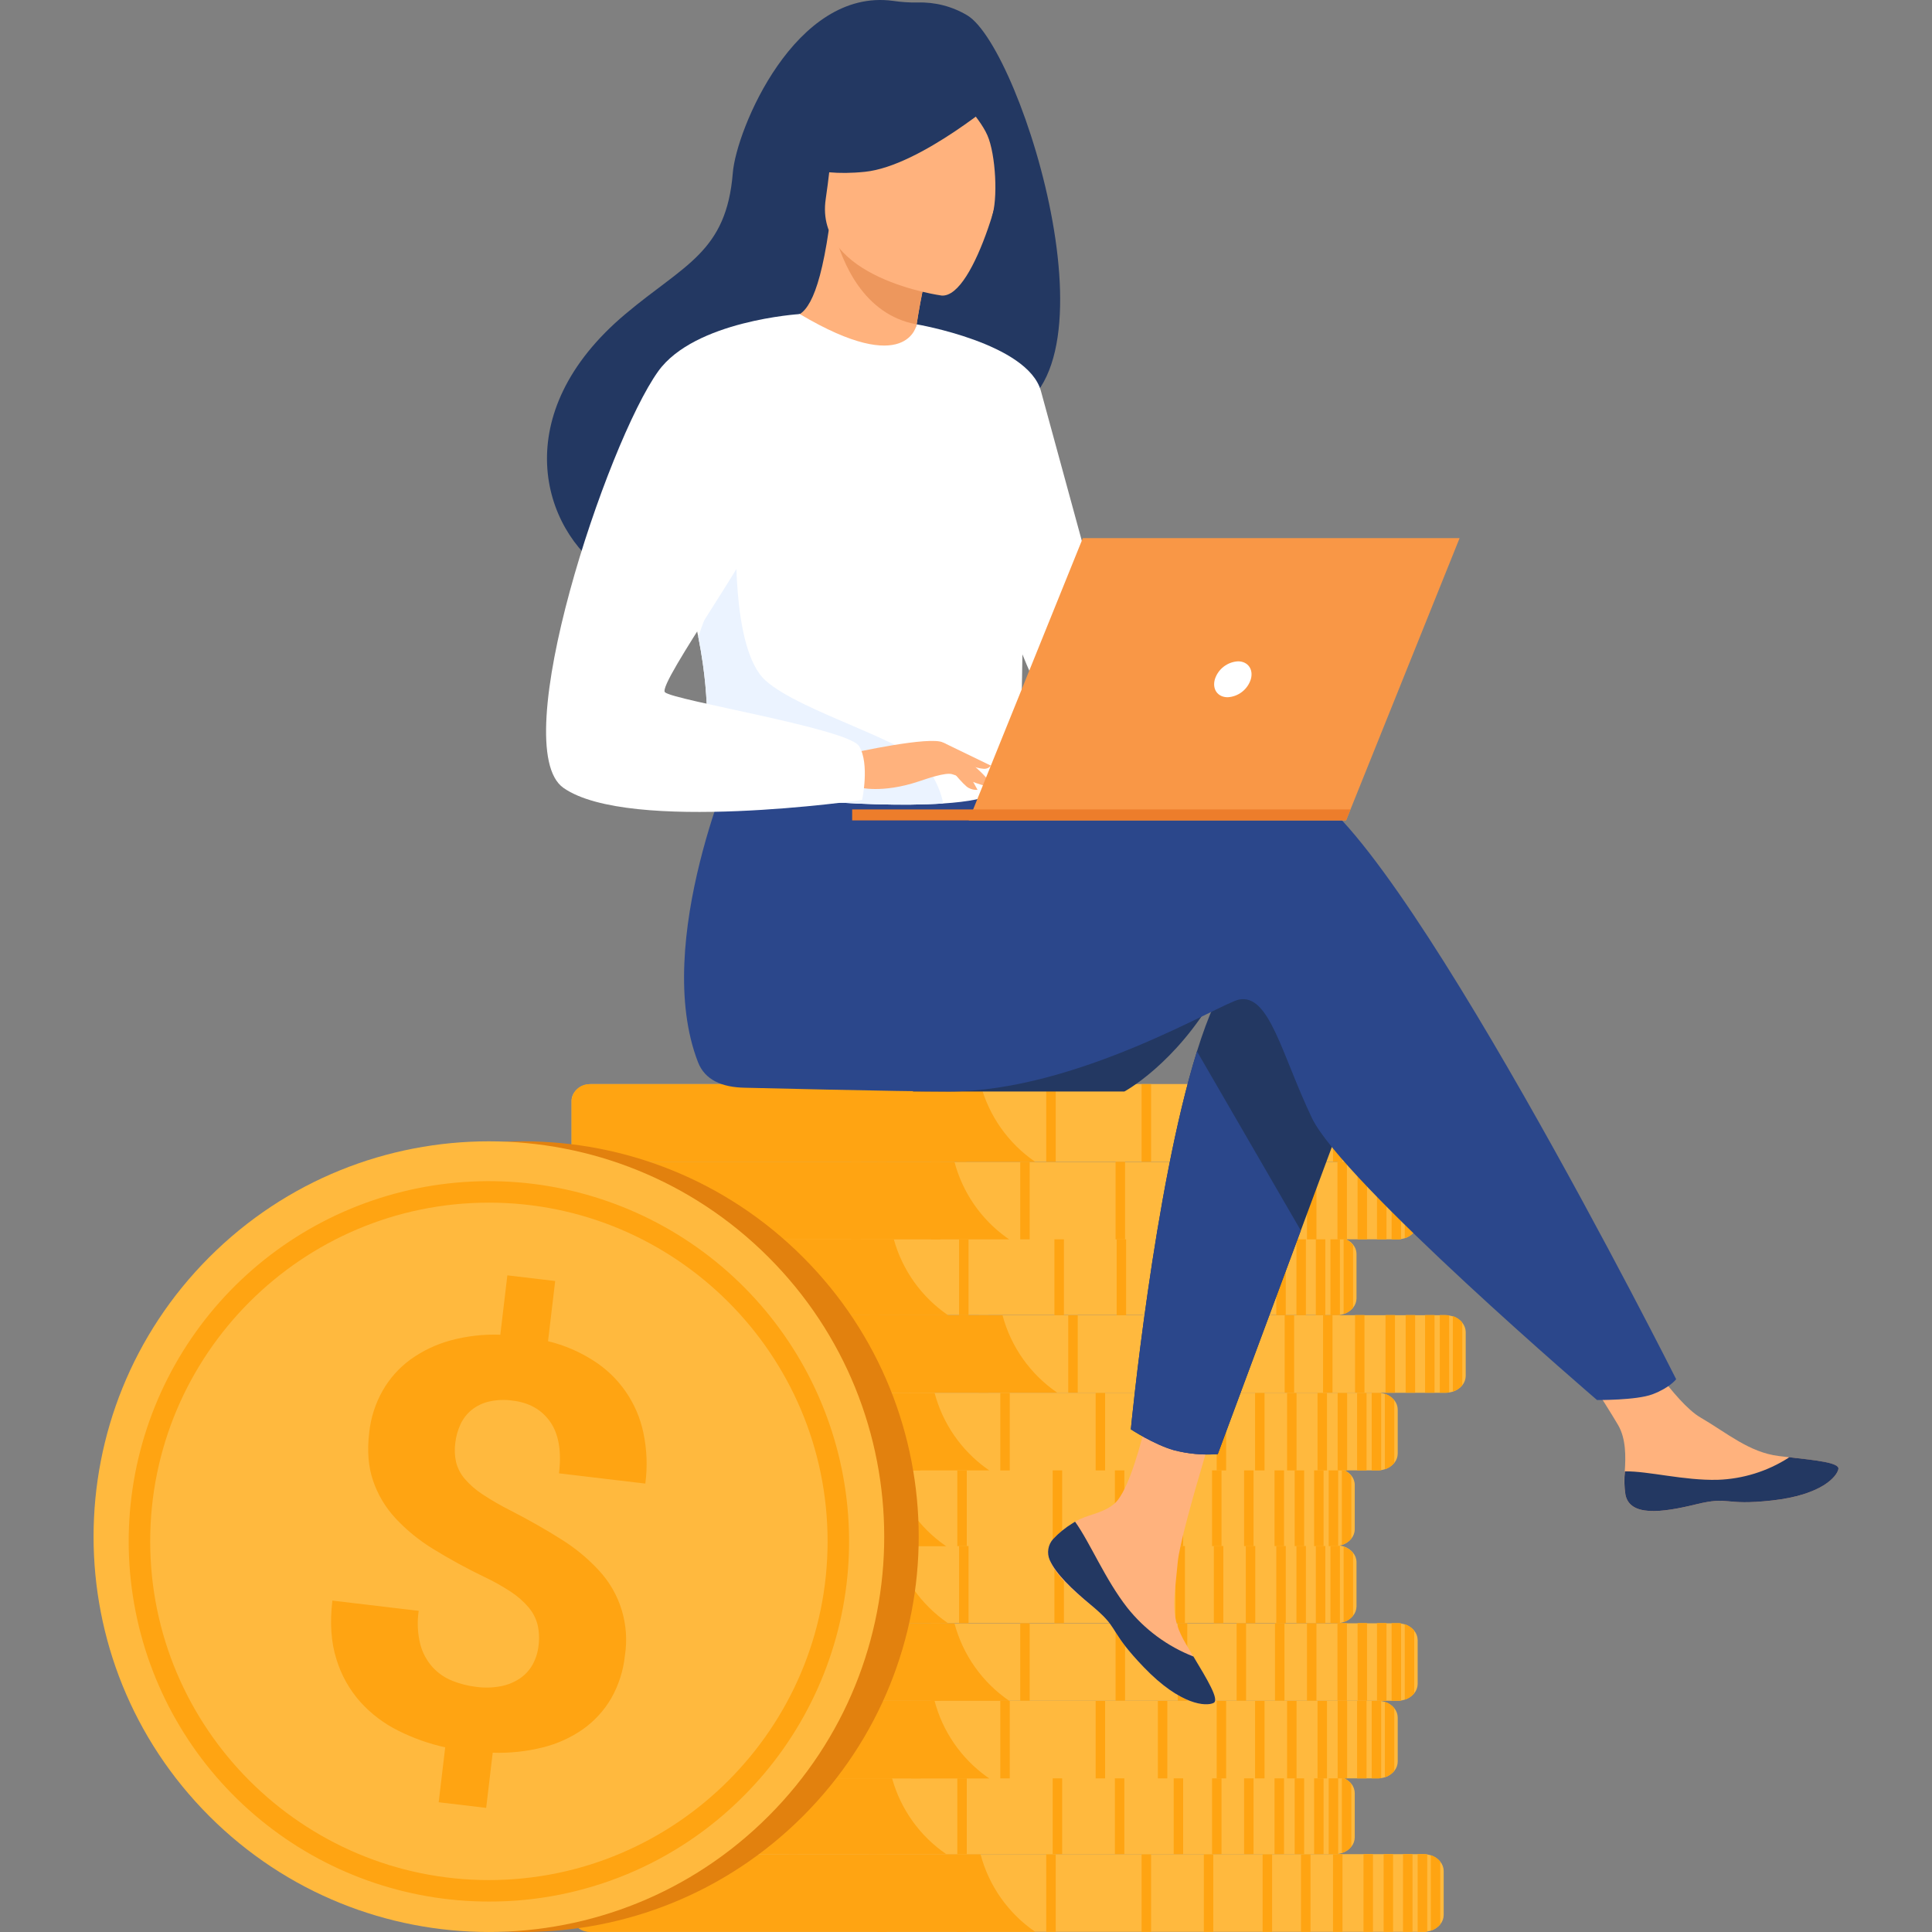 <svg width="100" height="100" viewBox="0 0 100 100" fill="none" xmlns="http://www.w3.org/2000/svg">
<rect x="0" y="0" width="100" height="100" fill="#808080" stroke="none"/>
<g clip-path="url(#clip0_48207_147932)">
<path d="M74.725 96.846V99.115C74.724 99.294 74.661 99.467 74.547 99.604C74.419 99.758 74.249 99.872 74.058 99.932C73.996 99.952 73.933 99.967 73.868 99.976C73.807 99.986 73.745 99.991 73.683 99.991H30.625C30.07 99.991 29.613 99.621 29.583 99.161C29.583 99.147 29.583 99.131 29.583 99.115V96.846C29.583 96.831 29.583 96.816 29.583 96.8C29.612 96.341 30.069 95.971 30.625 95.971H73.683C73.745 95.971 73.807 95.976 73.868 95.985C73.933 95.995 73.996 96.01 74.058 96.031C74.25 96.09 74.419 96.203 74.547 96.358C74.661 96.495 74.724 96.668 74.725 96.846Z" fill="#FFB93E"/>
<path d="M53.583 99.991H30.517C30.285 99.996 30.061 99.913 29.889 99.759C29.716 99.605 29.609 99.391 29.588 99.161C29.588 99.147 29.588 99.131 29.588 99.116V96.846C29.588 96.831 29.588 96.816 29.588 96.801C29.609 96.57 29.716 96.357 29.889 96.203C30.061 96.049 30.285 95.966 30.517 95.971H50.751C51.181 97.608 52.187 99.034 53.583 99.991Z" fill="#FFA412"/>
<path d="M69.487 95.971H68.997V99.991H69.487V95.971Z" fill="#FFA412"/>
<path d="M67.831 95.971H67.341V99.991H67.831V95.971Z" fill="#FFA412"/>
<path d="M65.843 95.971H65.353V99.991H65.843V95.971Z" fill="#FFA412"/>
<path d="M62.799 95.971H62.31V99.991H62.799V95.971Z" fill="#FFA412"/>
<path d="M59.579 95.971H59.089V99.991H59.579V95.971Z" fill="#FFA412"/>
<path d="M54.643 95.971H54.153V99.991H54.643V95.971Z" fill="#FFA412"/>
<path d="M50.023 95.971H49.533V99.991H50.023V95.971Z" fill="#FFA412"/>
<path d="M45.896 95.971H45.406V99.991H45.896V95.971Z" fill="#FFA412"/>
<path d="M71.064 95.971H70.574V99.991H71.064V95.971Z" fill="#FFA412"/>
<path d="M72.106 95.971H71.616V99.991H72.106V95.971Z" fill="#FFA412"/>
<path d="M73.111 95.971H72.621V99.991H73.111V95.971Z" fill="#FFA412"/>
<path d="M73.873 95.985V99.976C73.812 99.986 73.75 99.991 73.688 99.991H73.378V95.971H73.683C73.746 95.971 73.81 95.975 73.873 95.985Z" fill="#FFA412"/>
<path d="M74.547 96.357V99.603C74.419 99.757 74.25 99.871 74.059 99.931V96.023C74.251 96.084 74.42 96.2 74.547 96.357Z" fill="#FFA412"/>
<path d="M70.122 92.827V95.098C70.121 95.276 70.058 95.449 69.943 95.586C69.815 95.74 69.646 95.853 69.455 95.913C69.393 95.934 69.329 95.949 69.265 95.959C69.204 95.968 69.142 95.972 69.081 95.972H26.026C25.471 95.972 25.013 95.603 24.983 95.142C24.983 95.128 24.983 95.112 24.983 95.098V92.827C24.983 92.813 24.983 92.797 24.983 92.783C25.012 92.322 25.469 91.953 26.026 91.953H69.081H69.163H69.198H69.237H69.265C69.329 91.963 69.393 91.977 69.455 91.997L69.482 92.007L69.508 92.017L69.56 92.038L69.59 92.052L69.618 92.065C69.635 92.073 69.65 92.082 69.666 92.091L69.719 92.124L69.76 92.152L69.786 92.172C69.812 92.192 69.837 92.214 69.861 92.237L69.882 92.258C69.89 92.258 69.895 92.272 69.903 92.279L69.941 92.323C70.059 92.465 70.123 92.643 70.122 92.827Z" fill="#FFB93E"/>
<path d="M48.979 95.97H25.913C25.682 95.975 25.457 95.892 25.285 95.739C25.113 95.584 25.005 95.371 24.984 95.14C24.984 95.126 24.984 95.11 24.984 95.096V92.826C24.984 92.811 24.984 92.796 24.984 92.781C25.005 92.551 25.113 92.337 25.285 92.183C25.457 92.029 25.682 91.946 25.913 91.951H46.146C46.155 91.984 46.166 92.016 46.175 92.05C46.619 93.647 47.612 95.035 48.979 95.97Z" fill="#FFA412"/>
<path d="M64.883 91.949H64.394V95.969H64.883V91.949Z" fill="#FFA412"/>
<path d="M63.226 91.949H62.736V95.969H63.226V91.949Z" fill="#FFA412"/>
<path d="M61.24 91.949H60.75V95.969H61.24V91.949Z" fill="#FFA412"/>
<path d="M58.196 91.949H57.706V95.969H58.196V91.949Z" fill="#FFA412"/>
<path d="M54.977 91.949H54.487V95.969H54.977V91.949Z" fill="#FFA412"/>
<path d="M50.04 91.949H49.55V95.969H50.04V91.949Z" fill="#FFA412"/>
<path d="M45.419 91.949H44.93V95.969H45.419V91.949Z" fill="#FFA412"/>
<path d="M41.292 91.949H40.803V95.969H41.292V91.949Z" fill="#FFA412"/>
<path d="M66.46 91.949H65.97V95.969H66.46V91.949Z" fill="#FFA412"/>
<path d="M67.501 91.949H67.012V95.969H67.501V91.949Z" fill="#FFA412"/>
<path d="M68.507 91.949H68.018V95.969H68.507V91.949Z" fill="#FFA412"/>
<path d="M69.264 91.968V95.959C69.203 95.968 69.142 95.972 69.081 95.972H68.774V91.953H69.081C69.142 91.953 69.204 91.957 69.264 91.968Z" fill="#FFA412"/>
<path d="M69.944 92.337V95.585C69.816 95.739 69.646 95.852 69.455 95.912V92.004C69.647 92.066 69.816 92.181 69.944 92.337Z" fill="#FFA412"/>
<path d="M72.346 88.905V91.174C72.345 91.353 72.282 91.525 72.168 91.662C72.04 91.817 71.87 91.93 71.679 91.991C71.617 92.011 71.553 92.026 71.488 92.035C71.427 92.044 71.365 92.049 71.304 92.049H28.25C28.084 92.05 27.921 92.016 27.769 91.95C27.624 91.894 27.496 91.8 27.399 91.679C27.301 91.557 27.237 91.412 27.213 91.259C27.212 91.246 27.212 91.233 27.213 91.219C27.213 91.205 27.213 91.189 27.213 91.174V88.905C27.213 88.889 27.213 88.875 27.213 88.859C27.241 88.399 27.699 88.029 28.255 88.029H71.304C71.365 88.029 71.427 88.034 71.488 88.044C71.553 88.053 71.617 88.069 71.679 88.089C71.87 88.148 72.04 88.262 72.168 88.416C72.282 88.553 72.345 88.726 72.346 88.905Z" fill="#FFB93E"/>
<path d="M51.207 92.052H28.138C27.989 92.052 27.843 92.018 27.709 91.953C27.575 91.889 27.458 91.792 27.371 91.671C27.285 91.55 27.23 91.409 27.213 91.261C27.212 91.248 27.212 91.235 27.213 91.222C27.213 91.207 27.213 91.192 27.213 91.176V88.907C27.213 88.891 27.213 88.877 27.213 88.861C27.234 88.631 27.341 88.417 27.514 88.263C27.686 88.109 27.91 88.026 28.142 88.031H48.372C48.787 89.611 49.738 90.997 51.062 91.953L51.207 92.052Z" fill="#FFA412"/>
<path d="M67.109 88.029H66.619V92.049H67.109V88.029Z" fill="#FFA412"/>
<path d="M65.452 88.029H64.962V92.049H65.452V88.029Z" fill="#FFA412"/>
<path d="M63.465 88.029H62.976V92.049H63.465V88.029Z" fill="#FFA412"/>
<path d="M60.42 88.029H59.931V92.049H60.42V88.029Z" fill="#FFA412"/>
<path d="M57.201 88.029H56.711V92.049H57.201V88.029Z" fill="#FFA412"/>
<path d="M52.265 88.029H51.775V92.049H52.265V88.029Z" fill="#FFA412"/>
<path d="M47.644 88.029H47.154V92.049H47.644V88.029Z" fill="#FFA412"/>
<path d="M43.517 88.029H43.027V92.049H43.517V88.029Z" fill="#FFA412"/>
<path d="M68.685 88.029H68.195V92.049H68.685V88.029Z" fill="#FFA412"/>
<path d="M69.727 88.029H69.237V92.049H69.727V88.029Z" fill="#FFA412"/>
<path d="M70.733 88.029H70.243V92.049H70.733V88.029Z" fill="#FFA412"/>
<path d="M71.489 88.044V92.035C71.428 92.044 71.366 92.049 71.305 92.049H71V88.029H71.305C71.366 88.029 71.428 88.034 71.489 88.044Z" fill="#FFA412"/>
<path d="M72.168 88.418V91.664C72.04 91.818 71.871 91.932 71.68 91.992V88.084C71.872 88.145 72.041 88.261 72.168 88.418Z" fill="#FFA412"/>
<path d="M73.378 84.887V87.158C73.376 87.336 73.313 87.508 73.2 87.646C73.071 87.8 72.901 87.913 72.71 87.973C72.648 87.994 72.584 88.009 72.52 88.019C72.459 88.028 72.397 88.032 72.336 88.032H29.28C28.726 88.032 28.268 87.663 28.238 87.202C28.238 87.188 28.238 87.172 28.238 87.158V84.887C28.238 84.873 28.238 84.857 28.238 84.843C28.264 84.417 28.656 84.069 29.15 84.02C29.191 84.017 29.232 84.017 29.273 84.02H72.336C72.397 84.02 72.459 84.025 72.52 84.034C72.584 84.043 72.648 84.058 72.71 84.078C72.901 84.138 73.071 84.251 73.2 84.405C73.312 84.541 73.375 84.711 73.378 84.887Z" fill="#FFB93E"/>
<path d="M52.236 88.032H29.17C28.939 88.037 28.714 87.954 28.542 87.8C28.369 87.646 28.262 87.432 28.241 87.202C28.241 87.188 28.241 87.172 28.241 87.158V84.887C28.241 84.873 28.241 84.857 28.241 84.843C28.259 84.631 28.35 84.432 28.5 84.282C28.65 84.131 28.848 84.038 29.059 84.019C29.096 84.017 29.133 84.017 29.17 84.019H49.403C49.835 85.654 50.841 87.078 52.236 88.032Z" fill="#FFA412"/>
<path d="M68.139 84.01H67.649V88.028H68.139V84.01Z" fill="#FFA412"/>
<path d="M66.483 84.01H65.993V88.028H66.483V84.01Z" fill="#FFA412"/>
<path d="M64.497 84.01H64.007V88.028H64.497V84.01Z" fill="#FFA412"/>
<path d="M61.453 84.01H60.963V88.028H61.453V84.01Z" fill="#FFA412"/>
<path d="M58.232 84.01H57.742V88.028H58.232V84.01Z" fill="#FFA412"/>
<path d="M53.296 84.01H52.807V88.028H53.296V84.01Z" fill="#FFA412"/>
<path d="M48.674 84.01H48.185V88.028H48.674V84.01Z" fill="#FFA412"/>
<path d="M44.547 84.01H44.058V88.028H44.547V84.01Z" fill="#FFA412"/>
<path d="M69.716 84.01H69.227V88.028H69.716V84.01Z" fill="#FFA412"/>
<path d="M70.757 84.01H70.268V88.028H70.757V84.01Z" fill="#FFA412"/>
<path d="M71.763 84.01H71.273V88.028H71.763V84.01Z" fill="#FFA412"/>
<path d="M72.52 84.026V88.016C72.459 88.026 72.398 88.031 72.336 88.03H72.03V84.012H72.336C72.398 84.011 72.459 84.016 72.52 84.026Z" fill="#FFA412"/>
<path d="M73.2 84.4V87.647C73.071 87.801 72.901 87.915 72.71 87.974V84.066C72.902 84.128 73.072 84.244 73.2 84.4Z" fill="#FFA412"/>
<path d="M70.213 80.873V83.143C70.211 83.321 70.148 83.493 70.035 83.631C69.907 83.786 69.737 83.899 69.545 83.958C69.483 83.979 69.419 83.994 69.355 84.004L69.295 84.011H69.261H69.227H26.109C25.554 84.011 25.097 83.642 25.067 83.182C25.067 83.166 25.067 83.152 25.067 83.136V80.867C25.067 80.851 25.067 80.837 25.067 80.821C25.066 80.809 25.066 80.797 25.067 80.785C25.109 80.415 25.429 80.109 25.849 80.019H25.881C25.955 80.005 26.03 79.998 26.105 79.998H69.171H69.265H69.307H69.355C69.419 80.007 69.483 80.022 69.545 80.042C69.736 80.102 69.906 80.216 70.035 80.371C70.151 80.512 70.215 80.69 70.213 80.873Z" fill="#FFB93E"/>
<path d="M49.071 84.018H26.005C25.773 84.023 25.549 83.941 25.376 83.786C25.204 83.632 25.096 83.418 25.076 83.188C25.076 83.173 25.076 83.158 25.076 83.143V80.873C25.076 80.858 25.076 80.844 25.076 80.828C25.075 80.816 25.075 80.803 25.076 80.791C25.099 80.603 25.181 80.427 25.311 80.288C25.441 80.15 25.611 80.056 25.797 80.02L25.837 80.012C25.891 80.003 25.947 79.998 26.002 79.998H46.237L46.245 80.027C46.679 81.648 47.678 83.061 49.062 84.011L49.071 84.018Z" fill="#FFA412"/>
<path d="M64.973 79.998H64.483V84.018H64.973V79.998Z" fill="#FFA412"/>
<path d="M63.318 79.998H62.828V84.018H63.318V79.998Z" fill="#FFA412"/>
<path d="M61.332 79.998H60.842V84.018H61.332V79.998Z" fill="#FFA412"/>
<path d="M58.288 79.998H57.798V84.018H58.288V79.998Z" fill="#FFA412"/>
<path d="M55.067 79.998H54.577V84.018H55.067V79.998Z" fill="#FFA412"/>
<path d="M50.131 79.998H49.642V84.018H50.131V79.998Z" fill="#FFA412"/>
<path d="M45.509 79.998H45.02V84.018H45.509V79.998Z" fill="#FFA412"/>
<path d="M41.382 79.998H40.893V84.018H41.382V79.998Z" fill="#FFA412"/>
<path d="M66.551 79.998H66.061V84.018H66.551V79.998Z" fill="#FFA412"/>
<path d="M67.592 79.998H67.103V84.018H67.592V79.998Z" fill="#FFA412"/>
<path d="M68.597 79.998H68.107V84.018H68.597V79.998Z" fill="#FFA412"/>
<path d="M69.354 80.012V84.004C69.293 84.013 69.232 84.018 69.17 84.018H68.864V79.998H69.17C69.232 79.998 69.293 80.003 69.354 80.012Z" fill="#FFA412"/>
<path d="M70.035 80.386V83.632C69.907 83.786 69.737 83.9 69.545 83.959V80.051C69.737 80.113 69.907 80.229 70.035 80.386Z" fill="#FFA412"/>
<path d="M70.122 76.884V79.153C70.121 79.332 70.057 79.504 69.943 79.642C69.815 79.796 69.646 79.91 69.455 79.97C69.406 79.986 69.356 79.998 69.306 80.008H69.266C69.205 80.017 69.144 80.022 69.082 80.022H26.025C25.982 80.022 25.938 80.019 25.895 80.014L25.843 80.008C25.375 79.936 25.013 79.6 24.988 79.192C24.988 79.177 24.988 79.162 24.988 79.147V76.877C24.988 76.862 24.988 76.847 24.988 76.832C25.017 76.372 25.474 76.002 26.03 76.002H69.081C69.108 76.002 69.135 76.002 69.163 76.002H69.198H69.237H69.264C69.329 76.012 69.393 76.027 69.455 76.047L69.482 76.057L69.508 76.066L69.56 76.088L69.617 76.114L69.666 76.14L69.719 76.174L69.759 76.201C69.769 76.207 69.777 76.214 69.785 76.221C69.812 76.241 69.837 76.263 69.861 76.286L69.882 76.307L69.903 76.328C69.916 76.342 69.929 76.356 69.941 76.372C70.061 76.515 70.125 76.697 70.122 76.884Z" fill="#FFB93E"/>
<path d="M48.979 80.031H25.858H25.8C25.589 80.012 25.392 79.918 25.243 79.768C25.093 79.617 25.002 79.419 24.984 79.208C24.984 79.192 24.984 79.178 24.984 79.162V76.893C24.984 76.878 24.984 76.863 24.984 76.848C25.005 76.617 25.113 76.403 25.285 76.249C25.457 76.095 25.682 76.013 25.913 76.018H46.146C46.155 76.052 46.166 76.084 46.175 76.118C46.614 77.698 47.592 79.074 48.939 80.009L48.979 80.031Z" fill="#FFA412"/>
<path d="M64.883 76.008H64.394V80.026H64.883V76.008Z" fill="#FFA412"/>
<path d="M63.226 76.008H62.736V80.026H63.226V76.008Z" fill="#FFA412"/>
<path d="M61.24 76.008H60.75V80.026H61.24V76.008Z" fill="#FFA412"/>
<path d="M58.196 76.008H57.706V80.026H58.196V76.008Z" fill="#FFA412"/>
<path d="M54.977 76.008H54.487V80.026H54.977V76.008Z" fill="#FFA412"/>
<path d="M50.04 76.008H49.55V80.026H50.04V76.008Z" fill="#FFA412"/>
<path d="M45.419 76.008H44.93V80.026H45.419V76.008Z" fill="#FFA412"/>
<path d="M41.292 76.008H40.803V80.026H41.292V76.008Z" fill="#FFA412"/>
<path d="M66.46 76.008H65.97V80.026H66.46V76.008Z" fill="#FFA412"/>
<path d="M67.501 76.008H67.012V80.026H67.501V76.008Z" fill="#FFA412"/>
<path d="M68.507 76.008H68.018V80.026H68.507V76.008Z" fill="#FFA412"/>
<path d="M69.264 76.023V80.014C69.203 80.024 69.142 80.028 69.081 80.028H68.774V76.01H69.081C69.142 76.01 69.203 76.014 69.264 76.023Z" fill="#FFA412"/>
<path d="M69.944 76.394V79.64C69.816 79.794 69.646 79.908 69.455 79.969V76.061C69.647 76.122 69.816 76.238 69.944 76.394Z" fill="#FFA412"/>
<path d="M72.346 72.963V75.233C72.345 75.411 72.282 75.584 72.168 75.721C72.04 75.875 71.87 75.988 71.679 76.048C71.617 76.069 71.553 76.084 71.488 76.094C71.427 76.103 71.366 76.108 71.304 76.108H28.25C28.084 76.108 27.921 76.074 27.769 76.008C27.624 75.951 27.496 75.858 27.399 75.737C27.301 75.616 27.237 75.471 27.213 75.317C27.212 75.304 27.212 75.29 27.213 75.277C27.213 75.263 27.213 75.248 27.213 75.233V72.963C27.213 72.948 27.213 72.932 27.213 72.918C27.242 72.458 27.699 72.088 28.255 72.088H71.304C71.366 72.088 71.427 72.093 71.488 72.102C71.553 72.111 71.617 72.126 71.679 72.147C71.87 72.207 72.04 72.321 72.168 72.475C72.282 72.612 72.345 72.785 72.346 72.963Z" fill="#FFB93E"/>
<path d="M51.207 76.108H28.138C27.989 76.108 27.843 76.074 27.709 76.008C27.575 75.945 27.458 75.848 27.372 75.727C27.285 75.606 27.23 75.465 27.213 75.317C27.212 75.304 27.212 75.29 27.213 75.277C27.213 75.263 27.213 75.248 27.213 75.233V72.963C27.213 72.948 27.213 72.932 27.213 72.918C27.234 72.688 27.341 72.474 27.514 72.32C27.686 72.166 27.91 72.083 28.142 72.088H48.372C48.788 73.667 49.739 75.052 51.062 76.008L51.207 76.108Z" fill="#FFA412"/>
<path d="M67.109 72.088H66.619V76.108H67.109V72.088Z" fill="#FFA412"/>
<path d="M65.452 72.088H64.962V76.108H65.452V72.088Z" fill="#FFA412"/>
<path d="M63.465 72.088H62.976V76.108H63.465V72.088Z" fill="#FFA412"/>
<path d="M60.42 72.088H59.931V76.108H60.42V72.088Z" fill="#FFA412"/>
<path d="M57.201 72.088H56.711V76.108H57.201V72.088Z" fill="#FFA412"/>
<path d="M52.265 72.088H51.775V76.108H52.265V72.088Z" fill="#FFA412"/>
<path d="M47.644 72.088H47.154V76.108H47.644V72.088Z" fill="#FFA412"/>
<path d="M43.517 72.088H43.027V76.108H43.517V72.088Z" fill="#FFA412"/>
<path d="M68.685 72.088H68.195V76.108H68.685V72.088Z" fill="#FFA412"/>
<path d="M69.727 72.088H69.237V76.108H69.727V72.088Z" fill="#FFA412"/>
<path d="M70.733 72.088H70.243V76.108H70.733V72.088Z" fill="#FFA412"/>
<path d="M71.489 72.101V76.092C71.428 76.102 71.366 76.106 71.305 76.107H71V72.084H71.305C71.366 72.085 71.428 72.091 71.489 72.101Z" fill="#FFA412"/>
<path d="M72.168 72.475V75.722C72.041 75.876 71.871 75.989 71.68 76.049V72.141C71.871 72.203 72.041 72.319 72.168 72.475Z" fill="#FFA412"/>
<path d="M75.865 68.945V71.214C75.864 71.393 75.801 71.566 75.687 71.703C75.559 71.857 75.389 71.971 75.198 72.031C75.136 72.051 75.072 72.066 75.007 72.075C74.946 72.085 74.884 72.09 74.823 72.09H31.769C31.214 72.09 30.756 71.72 30.727 71.26C30.727 71.244 30.727 71.23 30.727 71.214V68.945C30.727 68.929 30.727 68.915 30.727 68.9C30.753 68.475 31.146 68.126 31.638 68.076C31.679 68.076 31.721 68.076 31.762 68.076H74.823C74.884 68.076 74.946 68.081 75.007 68.091C75.072 68.1 75.136 68.115 75.198 68.136C75.389 68.195 75.559 68.309 75.687 68.463C75.799 68.599 75.862 68.769 75.865 68.945Z" fill="#FFB93E"/>
<path d="M54.724 72.085H31.656C31.425 72.091 31.201 72.008 31.028 71.854C30.856 71.7 30.748 71.486 30.727 71.255C30.727 71.24 30.727 71.226 30.727 71.21V68.941C30.727 68.925 30.727 68.911 30.727 68.895C30.745 68.683 30.837 68.485 30.987 68.334C31.137 68.184 31.335 68.091 31.547 68.072C31.583 68.07 31.62 68.07 31.656 68.072H51.889C52.322 69.706 53.328 71.131 54.724 72.085Z" fill="#FFA412"/>
<path d="M70.626 68.066H70.137V72.086H70.626V68.066Z" fill="#FFA412"/>
<path d="M68.97 68.066H68.481V72.086H68.97V68.066Z" fill="#FFA412"/>
<path d="M66.984 68.066H66.494V72.086H66.984V68.066Z" fill="#FFA412"/>
<path d="M63.939 68.066H63.449V72.086H63.939V68.066Z" fill="#FFA412"/>
<path d="M60.719 68.066H60.23V72.086H60.719V68.066Z" fill="#FFA412"/>
<path d="M55.783 68.066H55.293V72.086H55.783V68.066Z" fill="#FFA412"/>
<path d="M51.163 68.066H50.673V72.086H51.163V68.066Z" fill="#FFA412"/>
<path d="M47.036 68.066H46.546V72.086H47.036V68.066Z" fill="#FFA412"/>
<path d="M72.204 68.066H71.714V72.086H72.204V68.066Z" fill="#FFA412"/>
<path d="M73.246 68.066H72.756V72.086H73.246V68.066Z" fill="#FFA412"/>
<path d="M74.251 68.066H73.762V72.086H74.251V68.066Z" fill="#FFA412"/>
<path d="M75.008 68.081V72.072C74.947 72.082 74.885 72.086 74.823 72.086H74.524V68.066H74.829C74.889 68.067 74.949 68.072 75.008 68.081Z" fill="#FFA412"/>
<path d="M75.687 68.453V71.699C75.559 71.853 75.389 71.967 75.198 72.027V68.119C75.39 68.18 75.56 68.296 75.687 68.453Z" fill="#FFA412"/>
<path d="M70.213 64.929V67.2C70.211 67.378 70.148 67.551 70.034 67.689C69.906 67.842 69.736 67.956 69.545 68.015C69.483 68.036 69.419 68.051 69.355 68.06C69.335 68.064 69.315 68.066 69.295 68.067H69.246H69.222H26.115C25.56 68.067 25.103 67.699 25.073 67.238C25.073 67.223 25.073 67.208 25.073 67.193V64.923C25.073 64.909 25.073 64.893 25.073 64.879C25.101 64.418 25.558 64.049 26.115 64.049H69.233C69.276 64.049 69.319 64.055 69.364 64.061C69.428 64.07 69.492 64.085 69.554 64.106C69.585 64.116 69.615 64.127 69.645 64.14L69.698 64.163C69.717 64.171 69.735 64.181 69.752 64.191C69.752 64.191 69.752 64.191 69.76 64.191C69.776 64.199 69.792 64.208 69.807 64.219C69.843 64.242 69.878 64.267 69.911 64.295L69.939 64.32L69.958 64.337L69.988 64.369L70.029 64.416C70.15 64.56 70.215 64.742 70.213 64.929Z" fill="#FFB93E"/>
<path d="M49.071 68.076H26.005C25.774 68.081 25.549 67.998 25.377 67.844C25.204 67.69 25.097 67.476 25.076 67.246C25.076 67.231 25.076 67.216 25.076 67.201V64.931C25.076 64.917 25.076 64.901 25.076 64.887C25.097 64.656 25.204 64.443 25.377 64.288C25.549 64.134 25.774 64.052 26.005 64.057H46.238C46.246 64.087 46.255 64.118 46.265 64.149C46.706 65.745 47.697 67.133 49.062 68.069L49.071 68.076Z" fill="#FFA412"/>
<path d="M64.973 64.055H64.483V68.075H64.973V64.055Z" fill="#FFA412"/>
<path d="M63.318 64.055H62.828V68.075H63.318V64.055Z" fill="#FFA412"/>
<path d="M61.332 64.055H60.842V68.075H61.332V64.055Z" fill="#FFA412"/>
<path d="M58.288 64.055H57.798V68.075H58.288V64.055Z" fill="#FFA412"/>
<path d="M55.067 64.055H54.577V68.075H55.067V64.055Z" fill="#FFA412"/>
<path d="M50.131 64.055H49.642V68.075H50.131V64.055Z" fill="#FFA412"/>
<path d="M45.509 64.055H45.02V68.075H45.509V64.055Z" fill="#FFA412"/>
<path d="M41.382 64.055H40.893V68.075H41.382V64.055Z" fill="#FFA412"/>
<path d="M66.551 64.055H66.061V68.075H66.551V64.055Z" fill="#FFA412"/>
<path d="M67.592 64.055H67.103V68.075H67.592V64.055Z" fill="#FFA412"/>
<path d="M68.597 64.055H68.107V68.075H68.597V64.055Z" fill="#FFA412"/>
<path d="M69.354 64.068V68.059C69.293 68.069 69.232 68.073 69.17 68.073H68.864V64.055H69.17C69.232 64.054 69.293 64.059 69.354 64.068Z" fill="#FFA412"/>
<path d="M70.035 64.443V67.69C69.906 67.844 69.736 67.958 69.545 68.017V64.109C69.737 64.171 69.907 64.287 70.035 64.443Z" fill="#FFA412"/>
<path d="M73.378 61.004V63.273C73.376 63.451 73.313 63.624 73.2 63.761C73.072 63.916 72.901 64.03 72.71 64.09C72.648 64.11 72.584 64.125 72.52 64.134C72.459 64.143 72.398 64.148 72.336 64.148H29.281C29.121 64.148 28.963 64.117 28.816 64.056C28.666 64 28.535 63.906 28.434 63.782C28.334 63.659 28.268 63.511 28.244 63.354C28.243 63.342 28.243 63.33 28.244 63.318C28.244 63.303 28.244 63.288 28.244 63.273V61.004C28.244 60.988 28.244 60.974 28.244 60.958C28.27 60.532 28.662 60.184 29.155 60.135C29.196 60.135 29.236 60.135 29.278 60.135H72.336C72.398 60.135 72.459 60.14 72.52 60.149C72.584 60.159 72.648 60.174 72.71 60.195C72.902 60.254 73.072 60.367 73.2 60.522C73.312 60.658 73.375 60.828 73.378 61.004Z" fill="#FFB93E"/>
<path d="M52.236 64.15H29.17C29.026 64.15 28.884 64.118 28.754 64.057C28.616 63.994 28.496 63.897 28.406 63.773C28.317 63.65 28.261 63.506 28.244 63.355C28.243 63.343 28.243 63.332 28.244 63.32C28.244 63.304 28.244 63.29 28.244 63.274V61.005C28.244 60.989 28.244 60.975 28.244 60.959C28.261 60.748 28.353 60.549 28.503 60.399C28.652 60.248 28.85 60.155 29.062 60.136C29.099 60.134 29.136 60.134 29.172 60.136H49.403C49.82 61.717 50.774 63.103 52.101 64.057C52.146 64.088 52.19 64.12 52.236 64.15Z" fill="#FFA412"/>
<path d="M68.139 60.129H67.649V64.149H68.139V60.129Z" fill="#FFA412"/>
<path d="M66.483 60.129H65.993V64.149H66.483V60.129Z" fill="#FFA412"/>
<path d="M64.497 60.129H64.007V64.149H64.497V60.129Z" fill="#FFA412"/>
<path d="M61.453 60.129H60.963V64.149H61.453V60.129Z" fill="#FFA412"/>
<path d="M58.232 60.129H57.742V64.149H58.232V60.129Z" fill="#FFA412"/>
<path d="M53.296 60.129H52.807V64.149H53.296V60.129Z" fill="#FFA412"/>
<path d="M48.674 60.129H48.185V64.149H48.674V60.129Z" fill="#FFA412"/>
<path d="M44.547 60.129H44.058V64.149H44.547V60.129Z" fill="#FFA412"/>
<path d="M69.716 60.129H69.227V64.149H69.716V60.129Z" fill="#FFA412"/>
<path d="M70.757 60.129H70.268V64.149H70.757V60.129Z" fill="#FFA412"/>
<path d="M71.763 60.129H71.273V64.149H71.763V60.129Z" fill="#FFA412"/>
<path d="M72.52 60.142V64.139C72.459 64.148 72.398 64.153 72.336 64.153H72.03V60.133H72.336C72.398 60.132 72.459 60.135 72.52 60.142Z" fill="#FFA412"/>
<path d="M73.2 60.516V63.763C73.072 63.917 72.901 64.031 72.71 64.091V60.19C72.902 60.248 73.072 60.362 73.2 60.516Z" fill="#FFA412"/>
<path d="M74.725 56.99V59.261C74.723 59.439 74.66 59.611 74.547 59.749C74.419 59.903 74.249 60.016 74.058 60.076C73.996 60.096 73.933 60.111 73.868 60.12C73.848 60.124 73.828 60.127 73.807 60.128H73.773H30.625C30.07 60.128 29.613 59.759 29.583 59.298C29.583 59.284 29.583 59.268 29.583 59.254V56.983C29.583 56.969 29.583 56.953 29.583 56.939C29.612 56.478 30.069 56.109 30.625 56.109H73.683C73.745 56.109 73.807 56.113 73.868 56.122C73.933 56.132 73.996 56.148 74.058 56.168C74.249 56.228 74.419 56.341 74.547 56.495C74.662 56.634 74.726 56.809 74.725 56.99Z" fill="#FFB93E"/>
<path d="M53.583 60.136H30.517C30.285 60.141 30.061 60.059 29.889 59.904C29.716 59.75 29.609 59.537 29.588 59.306C29.588 59.292 29.588 59.276 29.588 59.262V56.992C29.588 56.977 29.588 56.962 29.588 56.947C29.609 56.717 29.716 56.503 29.889 56.349C30.061 56.195 30.285 56.112 30.517 56.117H50.751C51.181 57.75 52.182 59.174 53.574 60.13L53.583 60.136Z" fill="#FFA412"/>
<path d="M69.487 56.115H68.997V60.135H69.487V56.115Z" fill="#FFA412"/>
<path d="M67.831 56.115H67.341V60.135H67.831V56.115Z" fill="#FFA412"/>
<path d="M65.843 56.115H65.353V60.135H65.843V56.115Z" fill="#FFA412"/>
<path d="M62.799 56.115H62.31V60.135H62.799V56.115Z" fill="#FFA412"/>
<path d="M59.579 56.115H59.089V60.135H59.579V56.115Z" fill="#FFA412"/>
<path d="M54.643 56.115H54.153V60.135H54.643V56.115Z" fill="#FFA412"/>
<path d="M50.023 56.115H49.533V60.135H50.023V56.115Z" fill="#FFA412"/>
<path d="M45.896 56.115H45.406V60.135H45.896V56.115Z" fill="#FFA412"/>
<path d="M71.064 56.115H70.574V60.135H71.064V56.115Z" fill="#FFA412"/>
<path d="M72.106 56.115H71.616V60.135H72.106V56.115Z" fill="#FFA412"/>
<path d="M73.111 56.115H72.621V60.135H73.111V56.115Z" fill="#FFA412"/>
<path d="M73.873 56.128V60.12C73.812 60.129 73.751 60.134 73.689 60.134H73.378V56.115H73.684C73.747 56.115 73.81 56.119 73.873 56.128Z" fill="#FFA412"/>
<path d="M74.547 56.501V59.748C74.419 59.902 74.25 60.016 74.059 60.076V56.168C74.25 56.23 74.42 56.345 74.547 56.501Z" fill="#FFA412"/>
<path d="M41.559 94.006C49.55 86.015 49.55 73.059 41.559 65.068C33.568 57.077 20.612 57.077 12.621 65.068C4.63 73.059 4.63 86.015 12.621 94.006C20.612 101.997 33.568 101.997 41.559 94.006Z" fill="#E2810E"/>
<path d="M39.774 94.006C47.765 86.015 47.765 73.059 39.774 65.068C31.783 57.077 18.827 57.077 10.836 65.068C2.845 73.059 2.845 86.015 10.836 94.006C18.827 101.997 31.783 101.997 39.774 94.006Z" fill="#FFB93E"/>
<path d="M25.305 98.424C20.992 98.424 16.812 96.929 13.478 94.192C10.143 91.456 7.861 87.648 7.019 83.418C6.178 79.187 6.829 74.796 8.862 70.992C10.896 67.188 14.185 64.207 18.17 62.556C22.155 60.905 26.589 60.687 30.717 61.939C34.844 63.191 38.41 65.836 40.806 69.422C43.203 73.009 44.282 77.315 43.859 81.608C43.436 85.9 41.538 89.913 38.488 92.963C36.761 94.7 34.706 96.077 32.444 97.014C30.181 97.951 27.754 98.431 25.305 98.424ZM25.305 62.249C15.639 62.249 7.774 70.115 7.774 79.78C7.774 89.446 15.645 97.312 25.305 97.312C34.966 97.312 42.836 89.447 42.836 79.78C42.836 70.113 34.972 62.249 25.305 62.249Z" fill="#FFA412"/>
<path d="M27.873 85.191C27.922 84.83 27.907 84.464 27.828 84.108C27.746 83.778 27.589 83.47 27.37 83.209C27.106 82.898 26.799 82.626 26.458 82.402C26.005 82.103 25.531 81.837 25.039 81.607C24.142 81.174 23.268 80.696 22.42 80.174C21.699 79.735 21.041 79.199 20.466 78.581C19.948 78.021 19.554 77.359 19.309 76.638C19.064 75.92 18.997 75.092 19.11 74.153C19.19 73.388 19.427 72.648 19.806 71.979C20.168 71.346 20.658 70.797 21.246 70.367C21.871 69.918 22.572 69.584 23.315 69.382C24.155 69.153 25.026 69.053 25.896 69.085L26.261 66.012L28.736 66.305L28.366 69.421C29.192 69.62 29.978 69.955 30.694 70.411C31.357 70.827 31.929 71.373 32.377 72.015C32.824 72.658 33.138 73.383 33.299 74.149C33.484 75.017 33.519 75.91 33.402 76.79L28.934 76.26C29.071 75.111 28.918 74.221 28.476 73.591C28.034 72.96 27.382 72.594 26.522 72.494C26.115 72.436 25.701 72.454 25.301 72.546C24.976 72.622 24.672 72.77 24.41 72.978C24.166 73.179 23.97 73.432 23.837 73.718C23.694 74.026 23.602 74.354 23.565 74.691C23.521 75.018 23.535 75.349 23.605 75.671C23.683 75.988 23.833 76.283 24.044 76.532C24.311 76.844 24.622 77.116 24.966 77.34C25.44 77.653 25.933 77.938 26.441 78.192C27.396 78.684 28.26 79.175 29.033 79.665C29.754 80.11 30.412 80.651 30.987 81.272C31.535 81.857 31.942 82.56 32.177 83.326C32.412 84.091 32.469 84.901 32.345 85.692C32.264 86.472 32.023 87.226 31.635 87.907C31.269 88.534 30.774 89.076 30.183 89.497C29.553 89.939 28.846 90.26 28.099 90.444C27.251 90.657 26.377 90.75 25.503 90.719L25.164 93.576L22.706 93.284L23.044 90.442C22.207 90.257 21.396 89.97 20.63 89.587C19.882 89.219 19.21 88.712 18.651 88.093C18.081 87.451 17.658 86.693 17.41 85.871C17.136 85.002 17.067 83.995 17.204 82.847L21.672 83.377C21.585 83.956 21.614 84.545 21.755 85.113C21.871 85.551 22.089 85.956 22.391 86.294C22.675 86.603 23.024 86.844 23.414 86.999C23.806 87.156 24.218 87.261 24.638 87.31C25.071 87.371 25.512 87.359 25.941 87.275C26.292 87.207 26.625 87.068 26.922 86.867C27.191 86.682 27.414 86.437 27.573 86.151C27.734 85.853 27.836 85.527 27.873 85.191Z" fill="#FFA412"/>
<path d="M62.93 51.441C60.834 55.088 58.199 56.495 58.199 56.495H47.237C47.237 56.495 64.53 48.66 62.93 51.441Z" fill="#233862"/>
<path d="M54.512 79.66C54.381 79.804 54.294 79.983 54.262 80.175C54.23 80.367 54.254 80.564 54.331 80.743C54.591 81.466 55.456 82.273 56.461 83.079C56.591 83.182 56.703 83.276 56.802 83.363L56.879 83.432L56.937 83.486C57.873 84.348 57.521 84.546 59.203 86.297C61.119 88.291 62.438 88.326 62.814 88.145C63.132 87.99 62.487 86.932 61.772 85.743L61.667 85.57C61.572 85.412 61.477 85.251 61.383 85.093C60.544 83.66 60.761 82.99 60.959 80.861C61.12 79.131 63.651 71.194 63.651 71.194L59.978 70.561C59.978 70.561 58.87 76.881 57.653 77.855C57.001 78.376 56.27 78.376 55.645 78.767L55.515 78.849C55.146 79.073 54.809 79.346 54.512 79.66Z" fill="#FFB27D"/>
<path d="M54.512 79.658C54.381 79.802 54.294 79.981 54.262 80.173C54.23 80.365 54.254 80.563 54.331 80.742C54.651 81.463 55.494 82.266 56.463 83.07C56.593 83.175 56.702 83.272 56.802 83.361L56.879 83.43L56.937 83.484C57.873 84.346 57.521 84.544 59.203 86.295C61.119 88.289 62.438 88.325 62.814 88.144C63.132 87.988 62.487 86.931 61.772 85.741C60.43 85.218 59.252 84.349 58.355 83.223C57.2 81.751 56.431 79.859 55.645 78.762L55.515 78.844C55.146 79.069 54.808 79.343 54.512 79.658Z" fill="#233862"/>
<path d="M84.132 77.364C84.36 78.498 85.975 78.309 87.78 77.868C89.584 77.426 89.155 77.951 91.725 77.666C94.296 77.38 95.075 76.423 95.153 76.041C95.223 75.703 93.953 75.583 92.59 75.425C92.42 75.407 92.248 75.385 92.069 75.364C90.531 75.171 89.405 74.178 88.008 73.364C86.685 72.592 84.71 69.447 84.71 69.447L81.186 69.726C81.186 69.726 83.035 72.535 83.751 73.757C84.171 74.474 84.149 75.425 84.097 76.159C84.055 76.56 84.067 76.965 84.132 77.364Z" fill="#FFB27D"/>
<path d="M87.782 77.866C89.588 77.425 89.158 77.95 91.728 77.664C94.298 77.379 95.077 76.422 95.155 76.04C95.226 75.701 93.956 75.581 92.593 75.424L92.581 75.451C91.48 76.157 90.208 76.552 88.9 76.595C87.157 76.637 85.31 76.138 84.106 76.157C84.061 76.558 84.07 76.963 84.132 77.362C84.36 78.497 85.975 78.308 87.782 77.866Z" fill="#233862"/>
<path d="M70.626 54.824L67.33 63.69L63.032 75.265C62.264 75.323 61.492 75.252 60.747 75.057C59.718 74.76 58.532 73.981 58.532 73.981C58.532 73.981 59.727 61.552 61.956 54.416C62.526 52.585 63.166 51.104 63.872 50.27C67.328 46.187 70.626 54.824 70.626 54.824Z" fill="#233862"/>
<path d="M67.275 40.747C65.117 40.05 58.961 40.945 52.775 42.155L51.481 40.019L38.123 38.977C38.123 38.977 33.715 48.746 36.129 54.98C36.483 55.892 37.361 56.282 38.562 56.301C38.562 56.301 46.533 56.496 49.114 56.496C55.757 56.496 63.173 51.929 64.132 51.737C65.703 51.423 66.331 54.564 67.901 57.86C69.47 61.156 82.661 72.464 82.661 72.464C82.661 72.464 84.689 72.484 85.527 72.17C86.428 71.832 86.758 71.388 86.758 71.388C86.758 71.388 72.143 42.317 67.275 40.747Z" fill="#2B478B"/>
<path d="M50.062 0.792C49.286 0.33 48.395 0.1 47.493 0.129C47.066 0.136 46.64 0.107 46.218 0.044C41.156 -0.636 38.108 6.72 37.93 8.949C37.599 13.056 35.426 13.683 32.368 16.256C26.233 21.414 28.032 27.409 31.387 29.635C33.398 30.972 36.945 29.635 36.945 29.635C36.996 29.671 46.646 24.241 51.405 21.623C58.533 20.608 52.926 2.497 50.062 0.792Z" fill="#233862"/>
<path d="M47.416 19.394C47.437 19.408 45.072 20.213 43.497 19.515C42.01 18.864 40.892 16.415 40.908 16.413C41.583 16.382 42.326 15.791 42.896 11.914L43.184 12.018L48.022 13.759C48.022 13.759 47.672 15.311 47.445 16.789C47.254 18.026 47.152 19.218 47.416 19.394Z" fill="#FFB27D"/>
<path d="M48.022 13.758C48.022 13.758 47.671 15.311 47.445 16.788C44.666 16.288 43.576 13.52 43.184 12.018L48.022 13.758Z" fill="#ED975D"/>
<path d="M48.742 15.298C48.742 15.298 42.124 14.41 42.74 10.296C43.356 6.182 42.918 3.297 47.169 3.69C51.419 4.084 52.005 5.774 52.133 7.2C52.261 8.625 50.48 15.419 48.742 15.298Z" fill="#FFB27D"/>
<path d="M51.893 4.946C51.893 4.946 47.656 8.594 44.773 8.892C41.89 9.19 40.8 8.262 40.8 8.262C41.95 7.232 42.876 5.977 43.521 4.575C43.668 4.245 43.9 3.96 44.194 3.75C44.488 3.54 44.833 3.413 45.192 3.381C47.251 3.202 51.151 3.121 51.893 4.946Z" fill="#233862"/>
<path d="M49.244 4.617C49.244 4.617 50.663 5.987 51.108 7.005C51.539 7.985 51.668 10.332 51.326 11.263C51.326 11.263 53.54 6.964 52.283 4.88C50.957 2.669 49.244 4.617 49.244 4.617Z" fill="#233862"/>
<path d="M52.989 29.142C52.79 42.541 52.934 39.742 51.469 41.013C51.116 41.32 50.123 41.502 48.817 41.588C44.708 41.86 37.484 41.184 37.211 40.425C36.263 37.797 36.933 36.98 36.142 32.959C36.059 32.531 35.957 32.068 35.837 31.564C35.178 28.801 34.534 27.862 36.879 23.424C39 19.404 41.204 16.14 41.402 16.259C46.997 19.581 47.449 16.789 47.449 16.789C47.449 16.789 53.087 22.607 52.989 29.142Z" fill="white"/>
<path d="M67.33 63.692L63.032 75.267C62.264 75.325 61.492 75.254 60.747 75.059C59.718 74.762 58.532 73.983 58.532 73.983C58.532 73.983 59.727 61.554 61.956 54.418L67.33 63.692Z" fill="#2B478B"/>
<path d="M47.445 16.787C47.445 16.787 53.203 17.764 53.879 20.243C54.555 22.722 58.534 37.295 58.534 37.295C58.534 37.295 55.606 37.816 54.254 36.469C52.902 35.122 49.549 23.923 49.549 23.923L47.445 16.787Z" fill="white"/>
<path d="M48.816 41.588C44.708 41.861 37.483 41.184 37.211 40.425C36.263 37.798 36.932 36.981 36.142 32.959L38.123 27.379C38.123 27.379 37.795 33.593 39.627 35.227C41.46 36.862 47.131 38.383 48.022 39.748C48.45 40.403 48.732 41.061 48.816 41.588Z" fill="#EBF3FF"/>
<path d="M44.108 38.977C44.108 38.977 48.161 38.075 48.816 38.434C49.471 38.794 51.069 40.104 51.268 40.56C51.467 41.016 49.811 40.214 49.273 40.069C48.924 39.975 48.006 40.294 47.551 40.447C45.639 41.084 44.467 40.755 44.467 40.755L44.108 38.977Z" fill="#FFB27D"/>
<path d="M41.395 16.256C41.395 16.256 35.952 16.591 34.068 19.219C31.416 22.918 26.155 38.682 29.17 40.785C32.565 43.153 44.624 41.405 44.624 41.405C44.624 41.405 45.025 39.529 44.467 38.621C43.91 37.713 34.836 36.248 34.417 35.83C33.999 35.411 39.651 27.663 39.651 26.407C39.651 25.152 41.395 16.256 41.395 16.256Z" fill="white"/>
<path d="M49.013 39.559C49.013 39.559 49.862 40.654 50.141 40.784C50.281 40.861 50.44 40.895 50.599 40.883L50.026 39.853L49.013 39.559Z" fill="#FFB27D"/>
<path d="M48.816 38.432L51.291 39.63C51.243 39.69 51.18 39.736 51.108 39.764C51.036 39.792 50.959 39.8 50.882 39.789C50.579 39.775 49.812 39.495 49.812 39.495L48.816 38.432Z" fill="#FFB27D"/>
<path d="M50.141 42.464H69.673L75.548 27.854H56.046L50.141 42.464Z" fill="#F99746"/>
<path d="M69.901 41.895H44.108V42.464H69.672L69.901 41.895Z" fill="#ED7D2B"/>
<path d="M64.742 35.159C64.889 34.646 64.592 34.23 64.079 34.23C63.808 34.245 63.549 34.342 63.335 34.508C63.121 34.674 62.963 34.901 62.881 35.159C62.734 35.68 63.031 36.089 63.544 36.089C63.815 36.075 64.075 35.977 64.288 35.811C64.502 35.645 64.66 35.418 64.742 35.159Z" fill="white"/>
</g>
<defs>
<clipPath id="clip0_48207_147932">
<rect width="90.315" height="100" fill="white" transform="translate(4.843)"/>
</clipPath>
</defs>
</svg>
